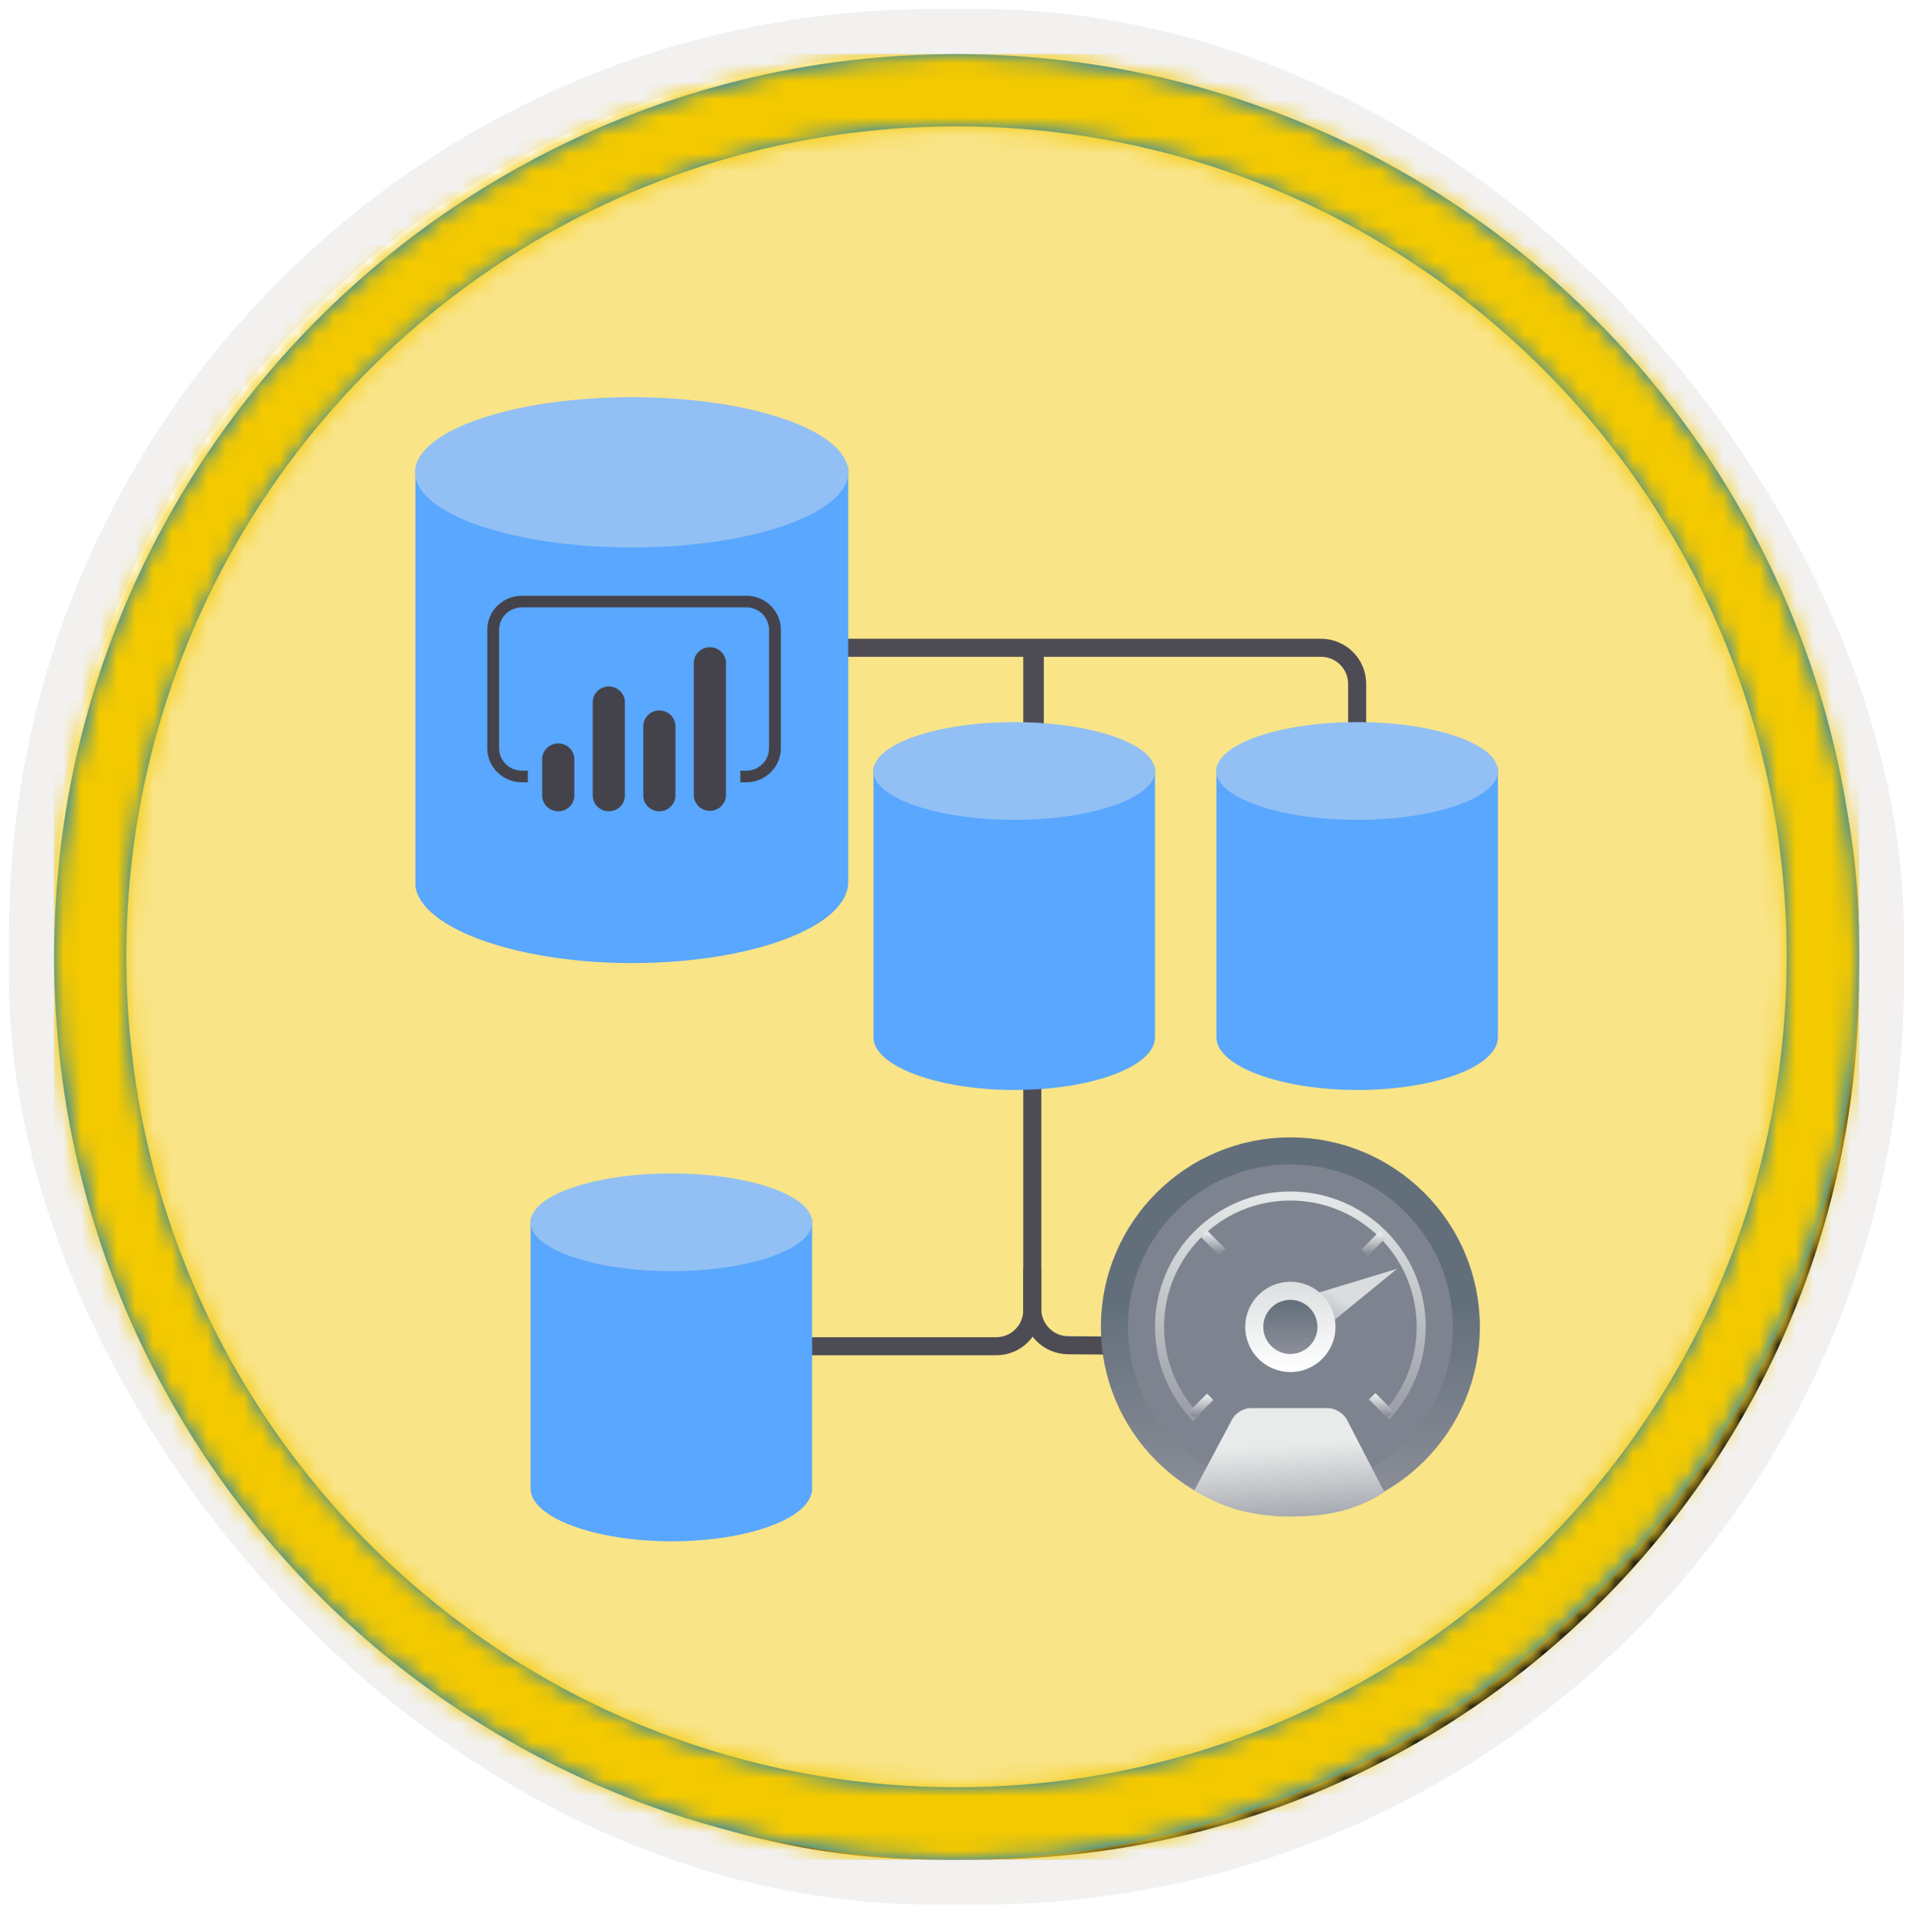 <?xml version="1.0" encoding="UTF-8"?>
<svg width="106px" height="107px" viewBox="0 0 106 107" version="1.1" xmlns="http://www.w3.org/2000/svg" xmlns:xlink="http://www.w3.org/1999/xlink">
    <!-- Generator: Sketch 64 (93537) - https://sketch.com -->
    <title>NA/Optimize-model-for-performance-in-Power-BI</title>
    <desc>Created with Sketch.</desc>
    <defs>
        <rect id="path-1" x="0" y="0" width="100" height="100" rx="50"></rect>
        <filter x="-2.8%" y="-2.8%" width="106.0%" height="106.0%" filterUnits="objectBoundingBox" id="filter-3">
            <feMorphology radius="2.5" operator="dilate" in="SourceAlpha" result="shadowSpreadOuter1"></feMorphology>
            <feOffset dx="0.5" dy="0.5" in="shadowSpreadOuter1" result="shadowOffsetOuter1"></feOffset>
            <feMorphology radius="1" operator="erode" in="SourceAlpha" result="shadowInner"></feMorphology>
            <feOffset dx="0.5" dy="0.5" in="shadowInner" result="shadowInner"></feOffset>
            <feComposite in="shadowOffsetOuter1" in2="shadowInner" operator="out" result="shadowOffsetOuter1"></feComposite>
            <feColorMatrix values="0 0 0 0 0.822   0 0 0 0 0.832   0 0 0 0 0.836  0 0 0 1 0" type="matrix" in="shadowOffsetOuter1"></feColorMatrix>
        </filter>
        <linearGradient x1="50%" y1="0%" x2="50%" y2="100%" id="linearGradient-4">
            <stop stop-color="#4E4E57" offset="0%"></stop>
            <stop stop-color="#2E2E34" offset="100%"></stop>
        </linearGradient>
        <rect id="path-5" x="0" y="0" width="100" height="100"></rect>
        <path d="M50,0 C77.614,0 100,22.386 100,50 C100,77.614 77.614,100 50,100 C22.386,100 0,77.614 0,50 C0,22.386 22.386,0 50,0 Z M50,4 C24.595,4 4,24.595 4,50 C4,75.405 24.595,96 50,96 C75.405,96 96,75.405 96,50 C96,24.595 75.405,4 50,4 Z" id="path-6"></path>
        <linearGradient x1="50%" y1="42.77%" x2="50%" y2="100%" id="linearGradient-8">
            <stop stop-color="#626F7B" offset="0%"></stop>
            <stop stop-color="#8C8F99" offset="100%"></stop>
        </linearGradient>
        <linearGradient x1="50%" y1="0%" x2="50%" y2="100%" id="linearGradient-9">
            <stop stop-color="#E5E8E8" offset="0%"></stop>
            <stop stop-color="#8C8F99" offset="100%"></stop>
        </linearGradient>
        <linearGradient x1="50%" y1="33.762%" x2="60.144%" y2="126.824%" id="linearGradient-10">
            <stop stop-color="#E9EBEB" offset="0%"></stop>
            <stop stop-color="#8C8F99" offset="100%"></stop>
        </linearGradient>
        <linearGradient x1="50%" y1="42.829%" x2="0%" y2="91.355%" id="linearGradient-11">
            <stop stop-color="#DADCDE" offset="0%"></stop>
            <stop stop-color="#8C8F99" offset="100%"></stop>
        </linearGradient>
        <linearGradient x1="50%" y1="-9.939%" x2="50%" y2="100%" id="linearGradient-12">
            <stop stop-color="#D9DCDD" offset="0%"></stop>
            <stop stop-color="#FFFFFF" offset="100%"></stop>
        </linearGradient>
        <linearGradient x1="50%" y1="0%" x2="50%" y2="100%" id="linearGradient-13">
            <stop stop-color="#626F7B" offset="0%"></stop>
            <stop stop-color="#8C8F99" offset="100%"></stop>
        </linearGradient>
        <linearGradient x1="50%" y1="0%" x2="50%" y2="100%" id="linearGradient-14">
            <stop stop-color="#E5E8E8" offset="0%"></stop>
            <stop stop-color="#8C8F99" offset="100%"></stop>
        </linearGradient>
        <linearGradient x1="50%" y1="0%" x2="50%" y2="100%" id="linearGradient-15">
            <stop stop-color="#E5E8E8" offset="0%"></stop>
            <stop stop-color="#8C8F99" offset="100%"></stop>
        </linearGradient>
        <filter x="-50.0%" y="-37.5%" width="200.0%" height="175.0%" filterUnits="objectBoundingBox" id="filter-16">
            <feOffset dx="0" dy="2" in="SourceAlpha" result="shadowOffsetOuter1"></feOffset>
            <feGaussianBlur stdDeviation="2" in="shadowOffsetOuter1" result="shadowBlurOuter1"></feGaussianBlur>
            <feColorMatrix values="0 0 0 0 0   0 0 0 0 0   0 0 0 0 0  0 0 0 0.1 0" type="matrix" in="shadowBlurOuter1" result="shadowMatrixOuter1"></feColorMatrix>
            <feMerge>
                <feMergeNode in="shadowMatrixOuter1"></feMergeNode>
                <feMergeNode in="SourceGraphic"></feMergeNode>
            </feMerge>
        </filter>
        <linearGradient x1="0.023%" y1="59.254%" x2="0%" y2="59.254%" id="linearGradient-17">
            <stop stop-color="#59A7FF" offset="0%"></stop>
            <stop stop-color="#FFFFFF" offset="47.84%"></stop>
            <stop stop-color="#EAEAEA" offset="76.172%"></stop>
            <stop stop-color="#E9E9E9" offset="100%"></stop>
            <stop stop-color="#CBCBCB" offset="100%"></stop>
        </linearGradient>
        <filter x="-75.0%" y="-57.1%" width="250.0%" height="214.3%" filterUnits="objectBoundingBox" id="filter-18">
            <feOffset dx="0" dy="2" in="SourceAlpha" result="shadowOffsetOuter1"></feOffset>
            <feGaussianBlur stdDeviation="2" in="shadowOffsetOuter1" result="shadowBlurOuter1"></feGaussianBlur>
            <feColorMatrix values="0 0 0 0 0   0 0 0 0 0   0 0 0 0 0  0 0 0 0.1 0" type="matrix" in="shadowBlurOuter1" result="shadowMatrixOuter1"></feColorMatrix>
            <feMerge>
                <feMergeNode in="shadowMatrixOuter1"></feMergeNode>
                <feMergeNode in="SourceGraphic"></feMergeNode>
            </feMerge>
        </filter>
        <filter x="-75.0%" y="-57.1%" width="250.0%" height="214.3%" filterUnits="objectBoundingBox" id="filter-19">
            <feOffset dx="0" dy="2" in="SourceAlpha" result="shadowOffsetOuter1"></feOffset>
            <feGaussianBlur stdDeviation="2" in="shadowOffsetOuter1" result="shadowBlurOuter1"></feGaussianBlur>
            <feColorMatrix values="0 0 0 0 0   0 0 0 0 0   0 0 0 0 0  0 0 0 0.1 0" type="matrix" in="shadowBlurOuter1" result="shadowMatrixOuter1"></feColorMatrix>
            <feMerge>
                <feMergeNode in="shadowMatrixOuter1"></feMergeNode>
                <feMergeNode in="SourceGraphic"></feMergeNode>
            </feMerge>
        </filter>
        <filter x="-75.0%" y="-57.1%" width="250.0%" height="214.3%" filterUnits="objectBoundingBox" id="filter-20">
            <feOffset dx="0" dy="2" in="SourceAlpha" result="shadowOffsetOuter1"></feOffset>
            <feGaussianBlur stdDeviation="2" in="shadowOffsetOuter1" result="shadowBlurOuter1"></feGaussianBlur>
            <feColorMatrix values="0 0 0 0 0   0 0 0 0 0   0 0 0 0 0  0 0 0 0.1 0" type="matrix" in="shadowBlurOuter1" result="shadowMatrixOuter1"></feColorMatrix>
            <feMerge>
                <feMergeNode in="shadowMatrixOuter1"></feMergeNode>
                <feMergeNode in="SourceGraphic"></feMergeNode>
            </feMerge>
        </filter>
    </defs>
    <g id="Badges" stroke="none" stroke-width="1" fill="none" fill-rule="evenodd">
        <g id="N/A-5" transform="translate(-160, -1080)">
            <g id="NA/Optimize-model-for-performance-in-Power-BI" transform="translate(160, 1080)">
                <g id="Badge-Plates/Circle">
                    <g id="BG" transform="translate(3, 3)">
                        <mask id="mask-2" fill="white">
                            <use xlink:href="#path-1"></use>
                        </mask>
                        <g>
                            <use fill="black" fill-opacity="1" filter="url(#filter-3)" xlink:href="#path-1"></use>
                            <rect stroke="#F2F1F0" stroke-width="2.5" x="-1.25" y="-1.25" width="102.5" height="102.5" rx="50"></rect>
                        </g>
                        <g id="Colors/Power-BI/BG-Solid-1" mask="url(#mask-2)">
                            <rect id="Rectangle" fill="url(#linearGradient-4)" x="0" y="0" width="100" height="100"></rect>
                            <g id="Rectangle">
                                <use fill="#F2C811" xlink:href="#path-5"></use>
                                <use fill-opacity="0.501" fill="#FFFFFF" xlink:href="#path-5"></use>
                            </g>
                        </g>
                    </g>
                    <g id="Border" transform="translate(3, 3)">
                        <mask id="mask-7" fill="white">
                            <use xlink:href="#path-6"></use>
                        </mask>
                        <use id="Boarder" fill="#0078D4" fill-rule="nonzero" xlink:href="#path-6"></use>
                        <g id="Colors/Power-BI/Border" mask="url(#mask-7)" fill="#F3C900">
                            <rect id="Rectangle" x="0" y="0" width="100" height="100"></rect>
                        </g>
                    </g>
                </g>
                <g id="Group-2" transform="translate(39, 35)" stroke="#4D4C55">
                    <path d="M0.2,39.572 L16.2,39.572 C17.305,39.572 18.2,38.677 18.2,37.572 L18.2,1.05 L18.2,1.05" id="Path-30"></path>
                    <path d="M8,0.882 L34.2,0.882 C35.305,0.882 36.2,1.778 36.2,2.882 L36.2,6.159 L36.2,6.159" id="Path-18" stroke-linecap="round"></path>
                    <line x1="18.338" y1="1.05" x2="18.338" y2="6.162" id="Path-32" stroke-linecap="round"></line>
                    <path d="M18.2,35.285 L18.2,37.516 C18.2,38.614 19.086,39.507 20.184,39.516 L27.242,39.572 L27.242,39.572" id="Path-2"></path>
                </g>
                <g id="Group-19" transform="translate(61, 63)">
                    <circle id="Oval" stroke="url(#linearGradient-8)" stroke-width="1.5" fill="#7E848F" cx="10.5" cy="10.5" r="9.75"></circle>
                    <circle id="Oval" stroke="url(#linearGradient-9)" stroke-width="0.5" cx="10.5" cy="10.5" r="7.25"></circle>
                    <polygon id="Rectangle" fill="#7E848F" transform="translate(10.588, 16.239) rotate(-45) translate(-10.588, -16.239) " points="6.088 12.031 15.088 11.765 14.789 20.713 8.813 18.04"></polygon>
                    <path d="M15.714,19.661 L13.616,15.608 C13.427,15.274 12.97,15 12.599,15 L8.272,15 C7.901,15 7.453,15.279 7.275,15.62 L5.185,19.541 C6.824,20.596 8.481,21 10.541,21 C12.556,21 14.099,20.673 15.714,19.661 Z" id="Fill-327" fill="url(#linearGradient-10)"></path>
                    <polygon id="Path-6" fill="url(#linearGradient-11)" points="10.407 9.103 16.407 7.285 11.514 11.285"></polygon>
                    <circle id="Oval" fill="url(#linearGradient-12)" cx="10.5" cy="10.5" r="2.5"></circle>
                    <circle id="Oval" fill="url(#linearGradient-13)" cx="10.5" cy="10.5" r="1.5"></circle>
                    <line x1="10.588" y1="3.379" x2="10.588" y2="4.834" id="Path-7" stroke="url(#linearGradient-14)" stroke-width="0.5"></line>
                    <line x1="15.638" y1="5.365" x2="14.609" y2="6.394" id="Path-7" stroke="url(#linearGradient-9)" stroke-width="0.5"></line>
                    <line x1="5.692" y1="5.32" x2="6.721" y2="6.349" id="Path-7" stroke="url(#linearGradient-9)" stroke-width="0.5"></line>
                    <line x1="3.364" y1="10.403" x2="4.819" y2="10.403" id="Path-7" stroke="url(#linearGradient-15)" stroke-width="0.5"></line>
                    <line x1="16" y1="10.397" x2="17.455" y2="10.397" id="Path-7" stroke="url(#linearGradient-15)" stroke-width="0.5"></line>
                    <line x1="5.028" y1="15.4" x2="6.057" y2="14.371" id="Path-7" stroke="url(#linearGradient-9)" stroke-width="0.5"></line>
                    <line x1="15.031" y1="14.342" x2="16.06" y2="15.371" id="Path-7" stroke="url(#linearGradient-9)" stroke-width="0.5"></line>
                </g>
                <g id="Database" filter="url(#filter-16)" transform="translate(23, 20)" fill-rule="nonzero">
                    <path d="M12.014,7.429 C5.369,7.429 0,6.129 0,3.645 L0,26.856 C0,29.309 5.424,31.315 11.851,31.347 L12.014,31.347 C18.631,31.347 24,29.341 24,26.856 L24,3.645 C24,6.129 18.631,7.429 12.014,7.429 Z" id="Path" fill="url(#linearGradient-17)"></path>
                    <path d="M24,4.163 C24,6.466 18.576,8.327 12.014,8.327 C5.451,8.327 0,6.466 0,4.163 C0,1.86 5.424,0 12.014,0 C18.603,0 24,1.86 24,4.163" id="Path" fill="#92C0F4"></path>
                </g>
                <g id="Database" filter="url(#filter-18)" transform="translate(48.4, 38)" fill-rule="nonzero">
                    <path d="M7.809,4.829 C3.49,4.829 0,3.984 0,2.369 L0,17.457 C0,19.051 3.525,20.355 7.703,20.376 L7.809,20.376 C12.11,20.376 15.6,19.071 15.6,17.457 L15.6,2.369 C15.6,3.984 12.11,4.829 7.809,4.829 Z" id="Path" fill="#59A7FF"></path>
                    <path d="M15.6,2.706 C15.6,4.203 12.075,5.412 7.809,5.412 C3.543,5.412 0,4.203 0,2.706 C0,1.209 3.525,0 7.809,0 C12.092,0 15.6,1.209 15.6,2.706" id="Path" fill="#92C0F4"></path>
                </g>
                <g id="Database" filter="url(#filter-19)" transform="translate(67.4, 38)" fill-rule="nonzero">
                    <path d="M7.809,4.829 C3.49,4.829 0,3.984 0,2.369 L0,17.457 C0,19.051 3.525,20.355 7.703,20.376 L7.809,20.376 C12.11,20.376 15.6,19.071 15.6,17.457 L15.6,2.369 C15.6,3.984 12.11,4.829 7.809,4.829 Z" id="Path" fill="#59A7FF"></path>
                    <path d="M15.6,2.706 C15.6,4.203 12.075,5.412 7.809,5.412 C3.543,5.412 0,4.203 0,2.706 C0,1.209 3.525,0 7.809,0 C12.092,0 15.6,1.209 15.6,2.706" id="Path" fill="#92C0F4"></path>
                </g>
                <g id="Database-" filter="url(#filter-20)" transform="translate(29.4, 63)" fill-rule="nonzero">
                    <path d="M7.809,4.829 C3.49,4.829 0,3.984 0,2.369 L0,17.457 C0,19.051 3.525,20.355 7.703,20.376 L7.809,20.376 C12.11,20.376 15.6,19.071 15.6,17.457 L15.6,2.369 C15.6,3.984 12.11,4.829 7.809,4.829 Z" id="Path" fill="#59A7FF"></path>
                    <path d="M15.6,2.706 C15.6,4.203 12.075,5.412 7.809,5.412 C3.543,5.412 0,4.203 0,2.706 C0,1.209 3.525,0 7.809,0 C12.092,0 15.6,1.209 15.6,2.706" id="Path" fill="#92C0F4"></path>
                </g>
                <g id="powerbi_icon" transform="translate(27, 33)" fill="#44434B" fill-rule="nonzero">
                    <path d="M14.35,10.333 L14.021,10.333 L14.021,9.69 L14.35,9.69 C15.046,9.689 15.611,9.135 15.612,8.452 L15.612,1.881 C15.611,1.198 15.046,0.644 14.35,0.643 L1.919,0.643 C1.222,0.644 0.657,1.198 0.656,1.881 L0.656,8.453 C0.657,9.136 1.222,9.689 1.919,9.691 L2.247,9.691 L2.247,10.334 L1.919,10.334 C0.859,10.332 0.001,9.491 0,8.453 L0,1.881 C0.001,0.843 0.86,0.001 1.919,0 L14.35,0 C15.409,0.001 16.267,0.843 16.268,1.881 L16.268,8.453 C16.267,9.491 15.409,10.333 14.35,10.334" id="Shape"></path>
                    <path d="M3.934,8.18 C4.17,8.18 4.396,8.272 4.564,8.435 C4.73,8.599 4.824,8.821 4.824,9.052 L4.824,11.065 C4.824,11.548 4.426,11.938 3.934,11.938 C3.697,11.938 3.471,11.846 3.304,11.683 C3.137,11.52 3.043,11.298 3.043,11.065 L3.043,9.053 C3.043,8.57 3.442,8.18 3.934,8.18 L3.934,8.18 Z" id="Shape"></path>
                    <path d="M6.734,11.938 C6.242,11.938 5.843,11.548 5.843,11.065 L5.843,5.899 C5.843,5.416 6.242,5.026 6.734,5.026 C7.226,5.026 7.625,5.416 7.625,5.899 L7.625,11.065 C7.625,11.548 7.226,11.938 6.734,11.939" id="Shape"></path>
                    <path d="M12.335,11.913 C11.843,11.913 11.444,11.522 11.444,11.04 L11.444,3.723 C11.444,3.241 11.843,2.85 12.335,2.85 C12.827,2.85 13.225,3.241 13.225,3.723 L13.225,11.04 C13.225,11.522 12.827,11.913 12.335,11.913" id="Shape"></path>
                    <path d="M9.534,11.938 C9.043,11.938 8.644,11.548 8.644,11.065 L8.644,7.227 C8.644,6.745 9.043,6.354 9.535,6.354 C10.027,6.354 10.425,6.745 10.425,7.227 L10.425,11.065 C10.425,11.548 10.026,11.938 9.535,11.939" id="Shape"></path>
                </g>
            </g>
        </g>
    </g>
</svg>